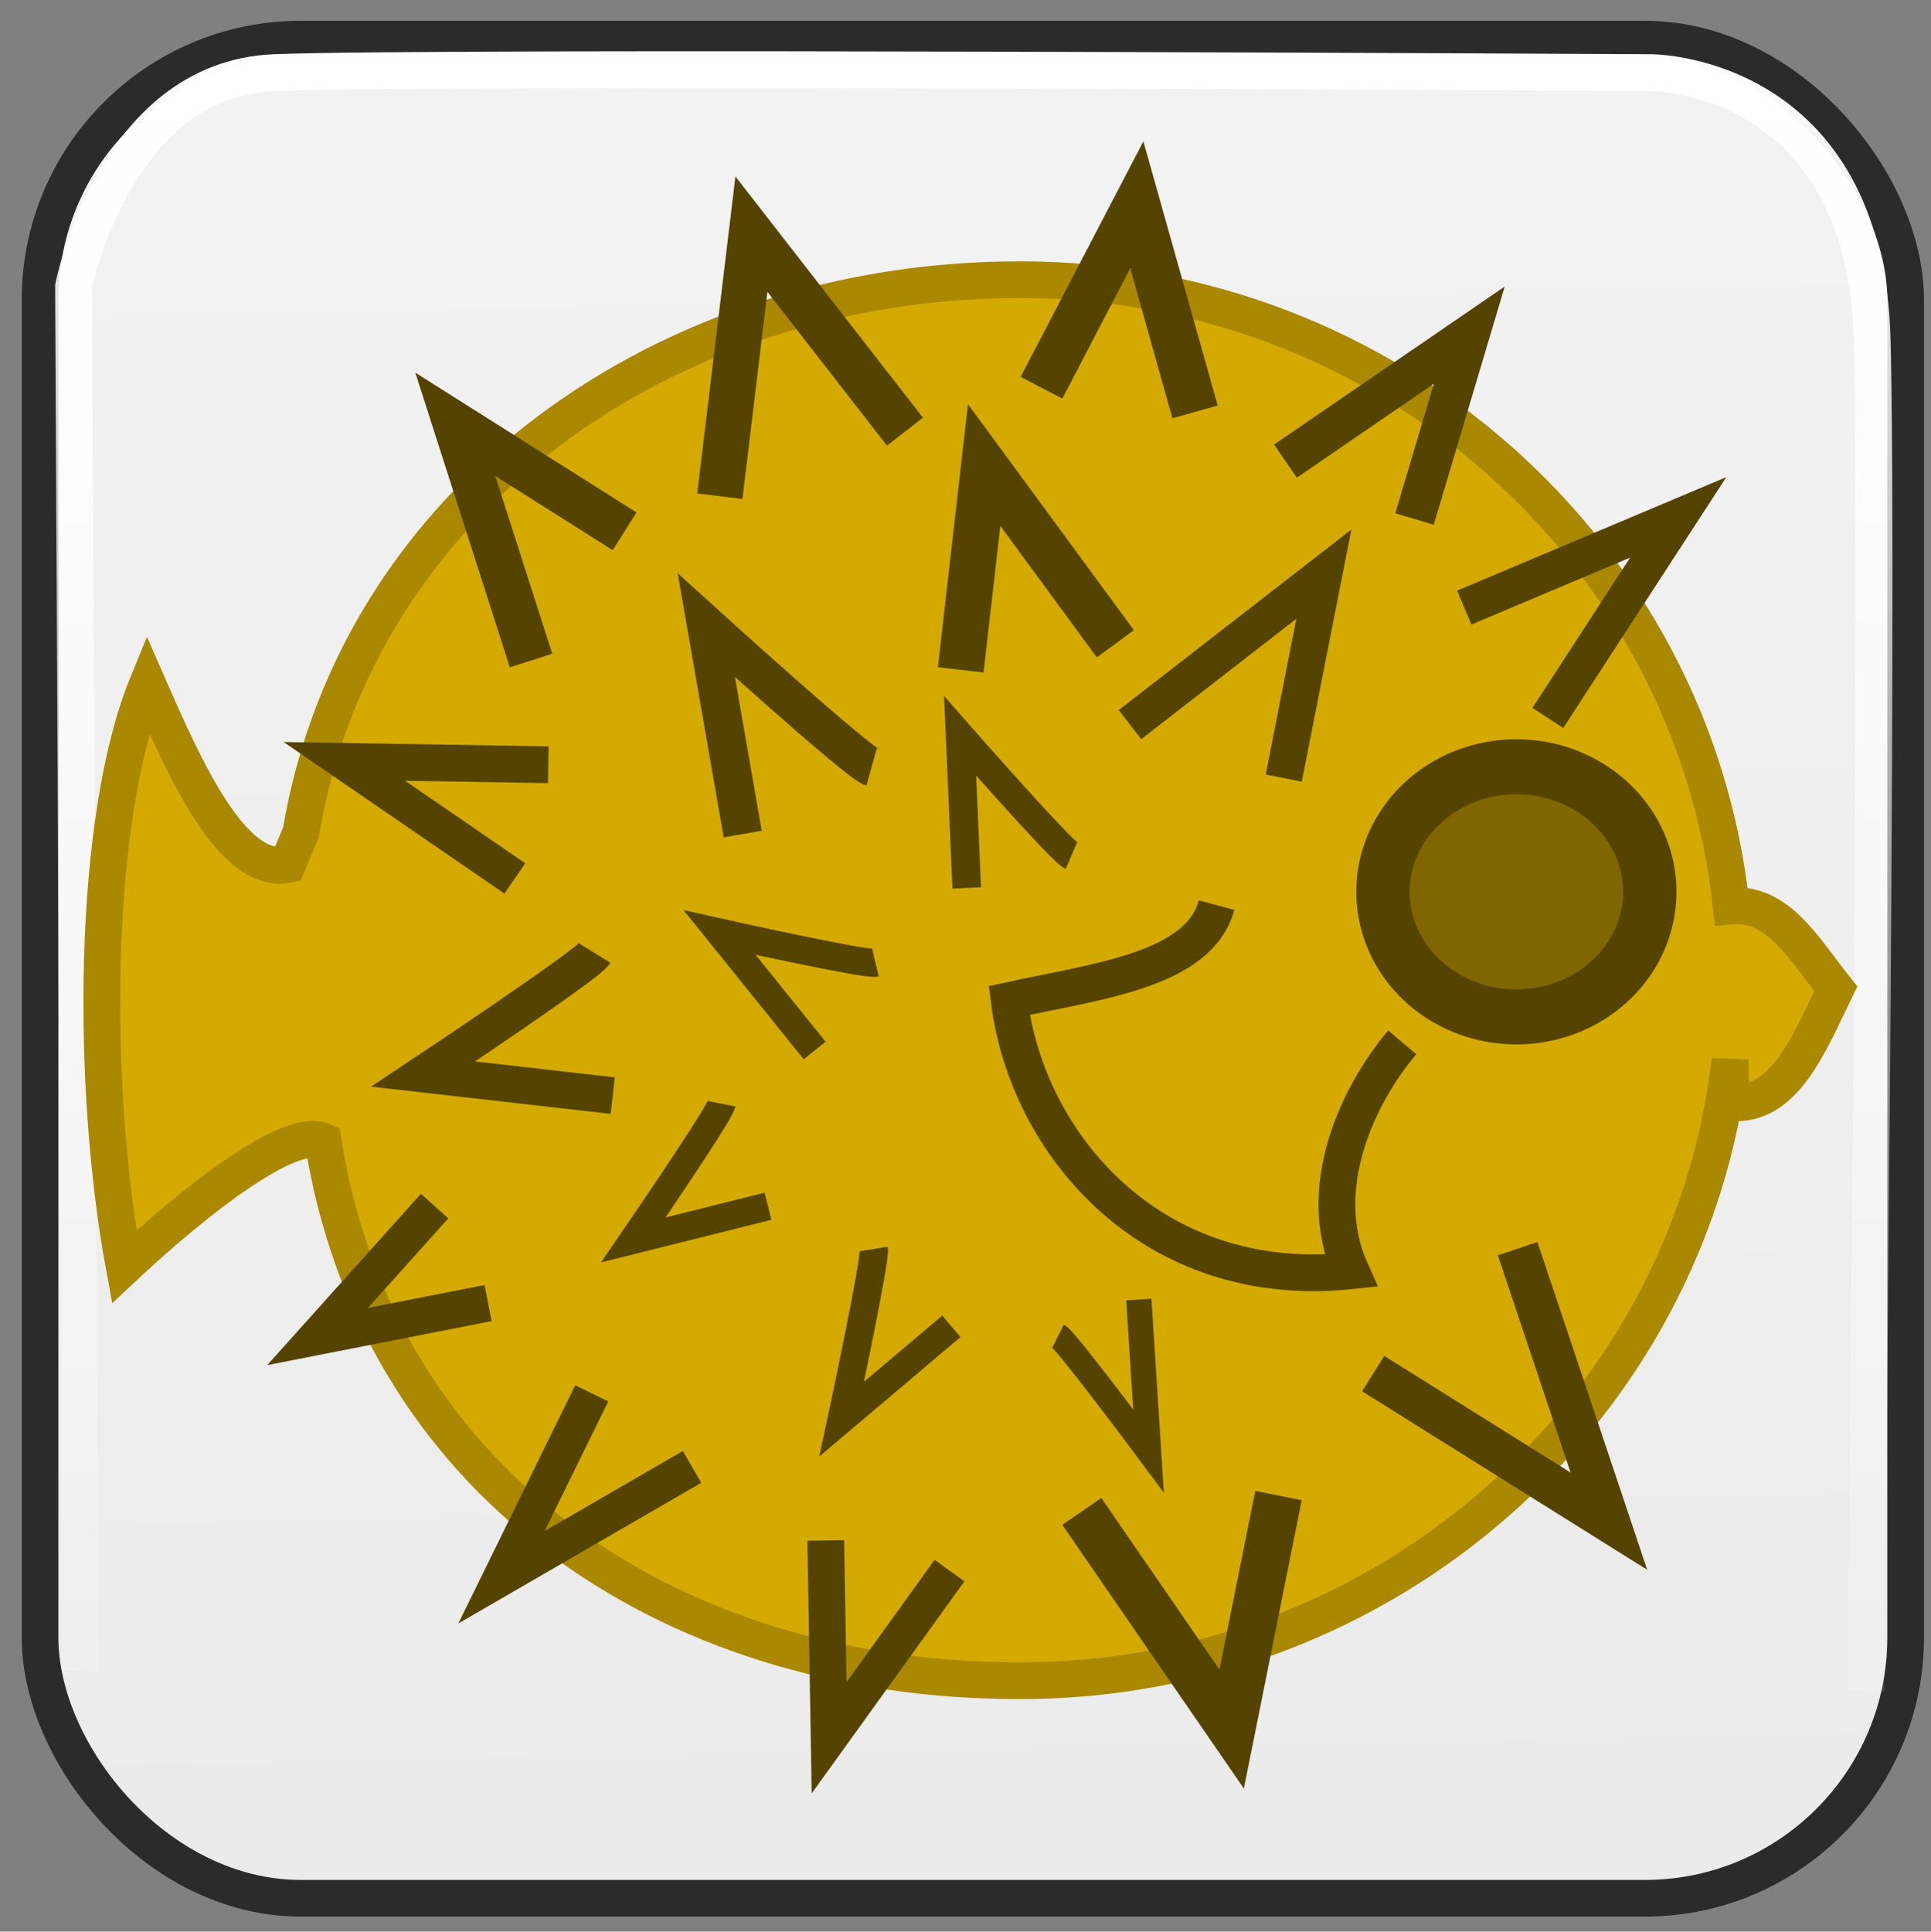 <?xml version="1.0" encoding="UTF-8"?>
<svg width="52.509" height="52.52" version="1.0" viewBox="0 0 52.509 52.52" xmlns="http://www.w3.org/2000/svg" xmlns:xlink="http://www.w3.org/1999/xlink">
 <rect x="0" y="0" width="52.509" height="52.52" fill="#808080" stroke="none"/>
 <defs>
  <linearGradient id="linearGradient13956" x1="46.592" x2="43.592" y1="89.585" y2="-74.733" gradientUnits="userSpaceOnUse">
   <stop stop-color="#e6e6e6" offset="0"/>
   <stop stop-color="#fff" offset="1"/>
  </linearGradient>
  <linearGradient id="linearGradient13966" x1="26.48" x2="26.48" y1="1.394" y2="52.843" gradientUnits="userSpaceOnUse">
   <stop stop-color="#fff" offset="0"/>
   <stop stop-color="#fff" stop-opacity="0" offset="1"/>
  </linearGradient>
 </defs>
 <g transform="translate(-3.819 -6.156)">
  <g transform="translate(-840.83 182.27)" fill="#71c000" stroke="#71c000" stroke-linejoin="bevel" stroke-width="3.379"></g>
  <g transform="translate(-1426.6 -26.29)" fill="#71c000" stroke="#71c000" stroke-linejoin="bevel" stroke-width="3.379"></g>
  <rect x="4.908" y="7.22" width="50.731" height="50.549" ry="7.091" color="black" fill="url(#linearGradient13956)" fill-rule="evenodd" stroke="#2b2b2b" stroke-width=".997"/>
  <g transform="matrix(-.004 .63 -.63 -.004 295.58 -273.62)" fill="#fff"></g>
  <path transform="translate(3.819 6.156)" d="m2.182 45.429-0.182-37.636s1.091-5.636 5.455-5.818c4.364-0.182 37.455 0 37.455 0s5.818 0 6 7.273c0.182 7.273-0.182 36.727-0.182 36.727" color="black" fill="none" stroke="url(#linearGradient13966)"/>
  <path d="m7.636 16.205" fill="none" stroke="#fff" stroke-linecap="round" stroke-linejoin="round" stroke-width=".322"/>
  <path d="m31.552 13.761c-9.659 0-18.03 5.994-19.551 15.028l-0.364 0.872c-1.505 0.297-2.781-2.572-3.807-4.909-1.518 3.705-1.54 10.93-0.634 15.847 1.885-1.763 4.485-3.815 5.409-3.415 1.44 9.127 9.22 14.67 18.946 14.67 9.995 0 18.212-7.379 19.312-16.875l0.031 1.156c1.44 0.117 2.106-1.572 2.844-3.094-0.834-1.036-1.551-2.362-2.844-2.25-1.026-9.574-9.293-17.031-19.344-17.031z" fill="#d4aa00" stroke="#a80"/>
  <g fill="none" stroke="#540">
   <path d="m36.9 30.766c-0.475 1.769-3.235 2.066-5.637 2.593 0.491 3.931 3.893 7.917 9.287 7.349-1.005-2.239 0.188-4.782 1.401-6.21" stroke-width="1px"/>
   <path d="m23.393 19.648 0.859-7.125 4.175 5.37" stroke-width="1.239px"/>
   <path d="m32.14 16.698 2.592-4.973 1.584 5.63" stroke-width="1.279px"/>
   <path d="m38.774 18.693 4.999-3.425-1.489 4.999" stroke-width="1.092px"/>
   <path d="m18.259 24.115-2.06-6.423 4.605 2.91" stroke-width="1.213px"/>
   <g stroke-width="1px">
    <path d="m15.637 38.949-3.182 3.546 4.636-0.909"/>
    <path d="m19.91 44.04-2.454 5 5.182-3"/>
    <path d="m26.274 48.04 0.091 5.364 3.273-4.545"/>
   </g>
   <path d="m33.236 47.25 4.075 5.918 1.274-6.349" stroke-width="1.288px"/>
   <path d="m41.159 43.503 6.411 4.014-2.482-7.411" stroke-width="1.135px"/>
   <path d="m43.637 22.676 5.818-2.454-3.546 5.455" stroke-width="1px"/>
   <path d="m29.944 24.369 0.637-5.569 3.568 4.86" stroke-width="1.25px"/>
   <path d="m27.521 27.008c-0.36-0.101-4.495-3.852-4.495-3.852l0.989 5.677" stroke-width="1.05px"/>
   <path d="m18.728 26.949-5.545-0.091 4.636 3.182" stroke-width="1px"/>
   <path d="m34.546 25.858 5.273-4.091-1.091 5.545" stroke-width="1px"/>
  </g>
  <path transform="matrix(1.451 0 0 1.496 -8.436 -4.509)" d="m39.364 23.338a2.5 2.273 0 0 1-2.5 2.273 2.5 2.273 0 0 1-2.5-2.273 2.5 2.273 0 0 1 2.5-2.273 2.5 2.273 0 0 1 2.5 2.273z" fill="#806600" stroke="#540"/>
  <g fill="none" stroke="#540">
   <path d="m19.993 32.071c-0.197 0.319-4.667 3.288-4.667 3.288l5.155 0.586" stroke-width="1px"/>
   <path d="m27.581 40.115c0.05 0.306-0.874 4.626-0.874 4.626l2.982-2.523" stroke-width=".767px"/>
   <path d="m23.443 36.166c-0.058 0.292-2.403 3.704-2.403 3.704l3.663-0.917" stroke-width=".76px"/>
   <path d="m32.953 29.425c-0.263-0.114-3.026-3.259-3.026-3.259l0.18 4.132" stroke-width=".778px"/>
   <path d="m27.626 32.332c-0.268 0.064-4.239-0.821-4.239-0.821l2.585 3.208" stroke-width=".764px"/>
   <path d="m32.592 42.481c0.209 0.103 2.459 3.127 2.459 3.127l-0.264-4.118" stroke-width=".687px"/>
  </g>
 </g>
</svg>
